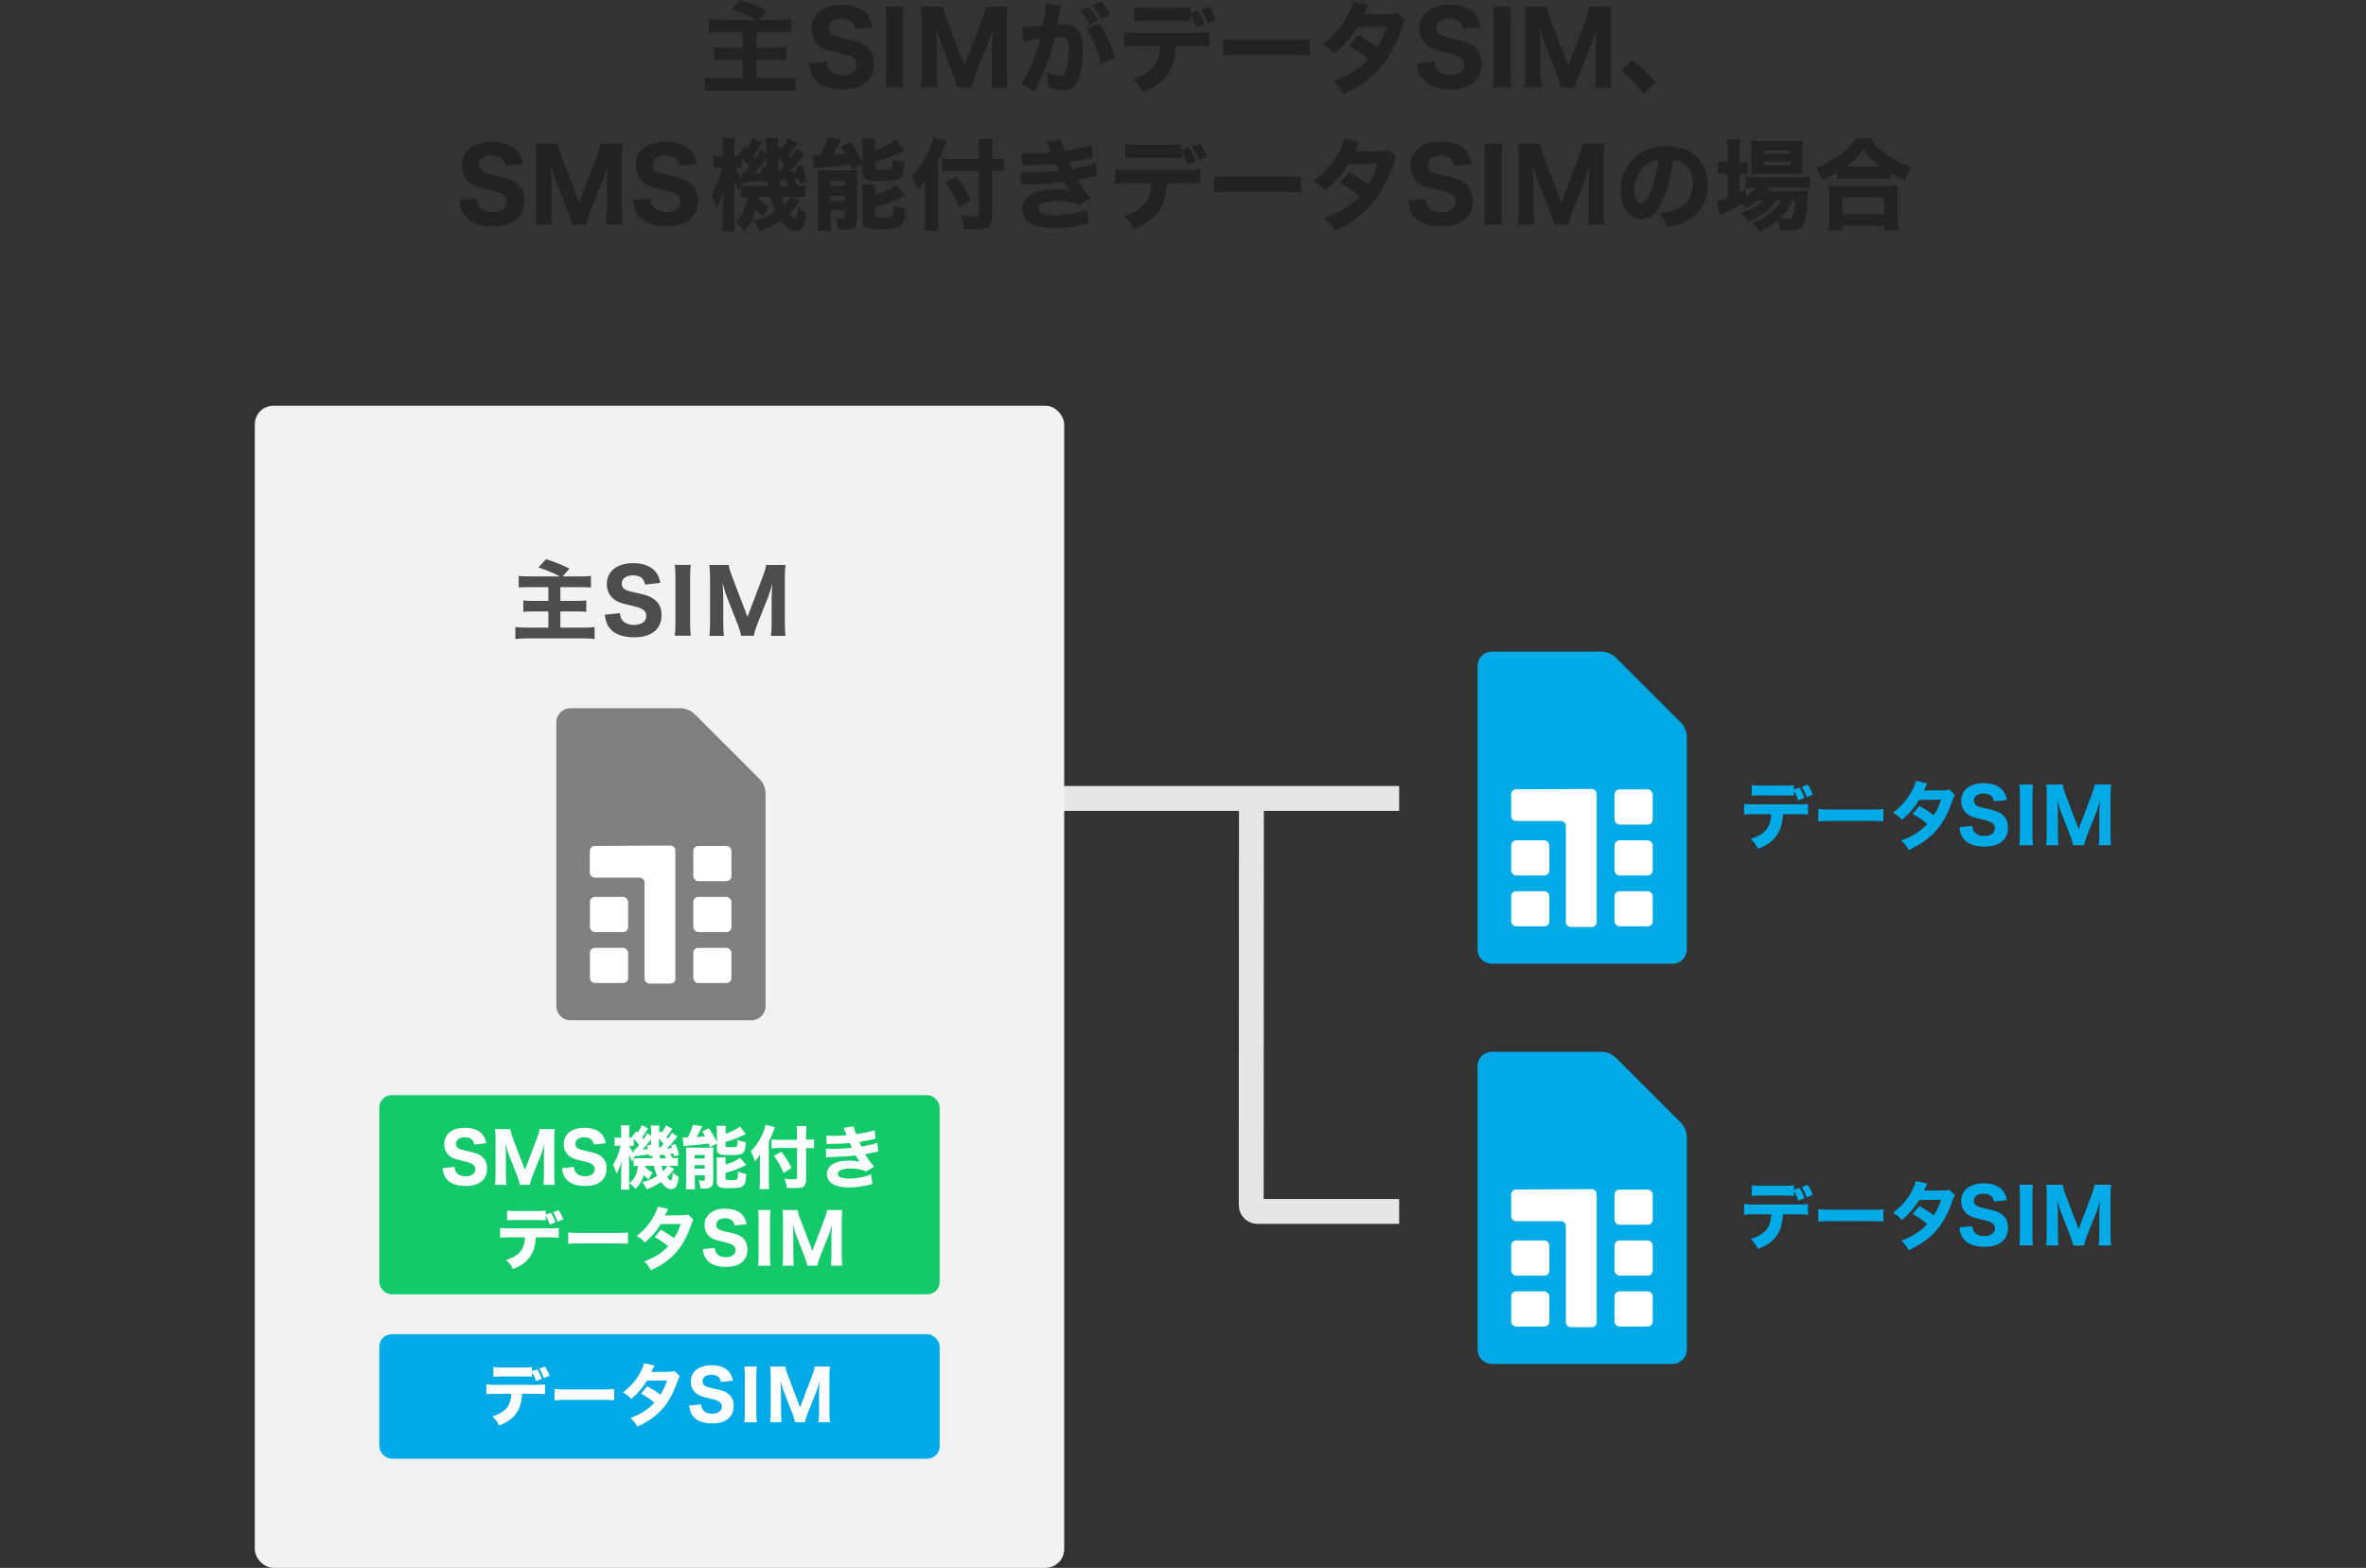 <?xml version="1.0" encoding="UTF-8"?><svg id="_イヤー_1" xmlns="http://www.w3.org/2000/svg" width="380" height="251.84" viewBox="0 0 380 251.84"><rect x="0" y="0" width="380" height="251.84" fill="#333333" stroke="none"/><defs><style>.cls-1{fill:#fff;}.cls-2{fill:none;stroke:#e6e6e6;stroke-miterlimit:10;stroke-width:4px;}.cls-3{fill:#13c96a;}.cls-4{fill:#222;}.cls-5{fill:#4d4d4d;}.cls-6{fill:#00aae7;}.cls-7{fill:gray;}.cls-8{fill:#f2f2f2;}</style></defs><g><g><g><path class="cls-6" d="M286.37,130.79c-.1,1.42-.37,2.41-.93,3.27-.64,1.01-1.51,1.64-3.08,2.28-.38-.74-.56-1-1.19-1.6,1.49-.46,2.38-1.08,2.87-2.03,.25-.48,.41-1.14,.44-1.93h-2.66c-.8,0-1.22,.01-1.7,.07v-1.73c.55,.06,.91,.08,1.73,.08h6.76c.85,0,1.2-.01,1.77-.08v1.72c-.55-.05-.75-.06-1.74-.06h-2.27Zm1.74-2.97c-.44-.05-.66-.06-1.75-.06h-3.32c-.79,0-1.27,.01-1.7,.06v-1.71c.55,.07,.88,.08,1.73,.08h3.26c.95,0,1.28-.01,1.79-.08v.71l.9-.31c.41,.66,.6,1.08,.79,1.68l-1.01,.38c-.17-.55-.42-1.12-.68-1.56v.82Zm2.06,.23c-.22-.64-.38-.98-.78-1.66l.96-.36c.4,.61,.6,1.02,.8,1.61l-.98,.41Z"/><path class="cls-6" d="M292.04,129.94c.54,.07,.97,.1,2.19,.1h6.07c1.21,0,1.64-.01,2.19-.08v1.97c-.48-.04-1.27-.06-2.21-.06h-6.06c-1.04,0-1.73,.02-2.19,.07v-1.99Z"/><path class="cls-6" d="M309.55,125.84c-.12,.2-.16,.26-.31,.61-.11,.22-.14,.3-.26,.52l3.17-.02c.42-.01,.62-.04,.9-.16l.94,.92c-.17,.19-.18,.22-.38,.82-.79,2.31-1.71,3.93-2.99,5.25-1.06,1.09-2.36,1.98-4.07,2.76-.41-.72-.61-.97-1.19-1.51,1-.4,1.58-.68,2.29-1.12,.8-.52,1.29-.91,1.89-1.56-.82-.68-1.45-1.12-2.35-1.61l1.09-1.28c1.05,.59,1.62,.96,2.3,1.49,.52-.79,.88-1.56,1.17-2.5l-3.51,.04c-.73,1.2-1.57,2.18-2.77,3.21-.49-.55-.73-.73-1.45-1.14,1.37-1.07,2.25-2.08,3-3.44,.35-.64,.58-1.19,.7-1.68l1.83,.4Z"/><path class="cls-6" d="M316.78,132.66c.05,.49,.12,.72,.32,.97,.32,.42,.89,.65,1.6,.65,1.04,0,1.7-.48,1.7-1.25,0-.37-.16-.67-.47-.86-.37-.24-.74-.36-2.05-.66-1.02-.24-1.42-.4-1.87-.72-.67-.5-1.03-1.24-1.03-2.12,0-1.76,1.4-2.88,3.62-2.88,1.43,0,2.51,.43,3.13,1.25,.3,.41,.46,.76,.61,1.46l-2.11,.23c-.06-.37-.14-.55-.31-.77-.28-.32-.75-.5-1.33-.5-.94,0-1.56,.46-1.56,1.14,0,.32,.14,.59,.41,.78,.26,.17,.5,.25,1.13,.4,1.31,.28,1.88,.43,2.36,.65,.49,.22,.94,.59,1.21,1.04,.24,.4,.36,.88,.36,1.45,0,1.96-1.37,3.07-3.77,3.07-1.55,0-2.71-.43-3.35-1.24-.4-.49-.56-.95-.7-1.88l2.09-.2Z"/><path class="cls-6" d="M326.53,126.02c-.07,.48-.1,.85-.1,1.66v6.44c0,.77,.02,1.19,.1,1.66h-2.21c.07-.47,.1-.91,.1-1.66v-6.44c0-.83-.02-1.14-.1-1.66h2.21Z"/><path class="cls-6" d="M332.96,135.77c-.06-.41-.23-.97-.52-1.69l-1.46-3.73c-.14-.37-.31-.92-.56-1.82,.07,1.16,.1,1.64,.1,1.94v3.49c0,.84,.02,1.33,.1,1.81h-2c.07-.5,.1-1,.1-1.81v-6.12c0-.76-.02-1.32-.1-1.82h2.66c.07,.44,.22,.95,.44,1.55l2.13,5.59,2.12-5.59c.24-.61,.37-1.09,.44-1.55h2.66c-.07,.58-.1,1.02-.1,1.82v6.12c0,.9,.02,1.36,.1,1.81h-2c.07-.54,.1-.97,.1-1.81v-3.53c0-.29,.02-.77,.1-1.91q-.06,.23-.19,.76c-.06,.2-.26,.85-.33,1.03l-1.51,3.78c-.24,.62-.46,1.29-.52,1.68h-1.75Z"/></g><path class="cls-6" d="M269.92,116.01l-10.34-10.34c-.64-.64-1.51-1-2.42-1h-17.57c-1.26,0-2.28,1.02-2.28,2.28v45.57c0,1.26,1.02,2.28,2.28,2.28h29.05c1.26,0,2.28-1.02,2.28-2.28v-34.09c0-.91-.36-1.78-1-2.42Z"/><rect class="cls-1" x="242.71" y="143.15" width="6.13" height="5.65" rx=".8" ry=".8"/><rect class="cls-1" x="242.71" y="134.98" width="6.13" height="5.65" rx=".8" ry=".8"/><path class="cls-1" d="M256.46,148.1c0,.44-.36,.8-.8,.8h-3.37c-.44,0-.8-.36-.8-.8v-15.42c0-.44-.36-.8-.8-.8h-7.19c-.44,0-.8-.36-.8-.8v-3.49c0-.44,.35-.8,.79-.8l12.15-.06c.44,0,.8,.36,.8,.8v20.56Z"/><rect class="cls-1" x="259.31" y="143.15" width="6.13" height="5.65" rx=".8" ry=".8"/><rect class="cls-1" x="259.31" y="134.98" width="6.13" height="5.65" rx=".8" ry=".8"/><rect class="cls-1" x="259.31" y="126.8" width="6.13" height="5.65" rx=".8" ry=".8"/></g><g><line class="cls-2" x1="163.19" y1="128.25" x2="224.72" y2="128.25"/><path class="cls-2" d="M200.99,127.87l-.03,65.72c0,.55,.45,1,1,1h22.76"/></g><g><g><path class="cls-6" d="M286.37,195.07c-.1,1.41-.37,2.41-.93,3.27-.64,1.01-1.51,1.64-3.08,2.28-.38-.74-.56-1-1.19-1.6,1.49-.46,2.38-1.08,2.87-2.03,.25-.48,.41-1.14,.44-1.93h-2.66c-.8,0-1.22,.01-1.7,.07v-1.73c.55,.06,.91,.08,1.73,.08h6.76c.85,0,1.2-.01,1.77-.08v1.72c-.55-.05-.75-.06-1.74-.06h-2.27Zm1.74-2.97c-.44-.05-.66-.06-1.75-.06h-3.32c-.79,0-1.27,.01-1.7,.06v-1.71c.55,.07,.88,.08,1.73,.08h3.26c.95,0,1.28-.01,1.79-.08v.71l.9-.31c.41,.66,.6,1.08,.79,1.68l-1.01,.38c-.17-.55-.42-1.12-.68-1.56v.82Zm2.06,.23c-.22-.64-.38-.98-.78-1.66l.96-.36c.4,.61,.6,1.02,.8,1.61l-.98,.41Z"/><path class="cls-6" d="M292.04,194.22c.54,.07,.97,.1,2.19,.1h6.07c1.21,0,1.64-.01,2.19-.08v1.97c-.48-.04-1.27-.06-2.21-.06h-6.06c-1.04,0-1.73,.03-2.19,.07v-1.99Z"/><path class="cls-6" d="M309.55,190.12c-.12,.2-.16,.26-.31,.61-.11,.21-.14,.3-.26,.52l3.17-.02c.42-.01,.62-.04,.9-.16l.94,.92c-.17,.19-.18,.21-.38,.81-.79,2.31-1.71,3.93-2.99,5.25-1.06,1.09-2.36,1.98-4.07,2.76-.41-.72-.61-.97-1.19-1.51,1-.39,1.58-.68,2.29-1.12,.8-.52,1.29-.91,1.89-1.56-.82-.68-1.45-1.12-2.35-1.61l1.09-1.28c1.05,.59,1.62,.96,2.3,1.49,.52-.79,.88-1.56,1.17-2.5l-3.51,.04c-.73,1.2-1.57,2.18-2.77,3.21-.49-.55-.73-.73-1.45-1.14,1.37-1.07,2.25-2.07,3-3.44,.35-.64,.58-1.19,.7-1.68l1.83,.4Z"/><path class="cls-6" d="M316.78,196.94c.05,.49,.12,.72,.32,.97,.32,.42,.89,.65,1.6,.65,1.04,0,1.7-.48,1.7-1.25,0-.37-.16-.67-.47-.86-.37-.24-.74-.36-2.05-.66-1.02-.24-1.42-.39-1.87-.72-.67-.5-1.03-1.24-1.03-2.12,0-1.76,1.4-2.88,3.62-2.88,1.43,0,2.51,.43,3.13,1.25,.3,.41,.46,.76,.61,1.46l-2.11,.23c-.06-.37-.14-.55-.31-.77-.28-.32-.75-.5-1.33-.5-.94,0-1.56,.46-1.56,1.14,0,.32,.14,.59,.41,.78,.26,.17,.5,.25,1.13,.4,1.31,.28,1.88,.43,2.36,.65,.49,.22,.94,.59,1.21,1.04,.24,.39,.36,.88,.36,1.45,0,1.96-1.37,3.07-3.77,3.07-1.55,0-2.71-.43-3.35-1.24-.4-.49-.56-.95-.7-1.88l2.09-.2Z"/><path class="cls-6" d="M326.53,190.3c-.07,.48-.1,.85-.1,1.65v6.44c0,.77,.02,1.19,.1,1.65h-2.21c.07-.47,.1-.91,.1-1.65v-6.44c0-.83-.02-1.14-.1-1.65h2.21Z"/><path class="cls-6" d="M332.96,200.05c-.06-.41-.23-.97-.52-1.69l-1.46-3.73c-.14-.37-.31-.92-.56-1.82,.07,1.16,.1,1.64,.1,1.94v3.49c0,.84,.02,1.33,.1,1.81h-2c.07-.5,.1-.99,.1-1.81v-6.12c0-.76-.02-1.32-.1-1.82h2.66c.07,.44,.22,.95,.44,1.55l2.13,5.59,2.12-5.59c.24-.61,.37-1.09,.44-1.55h2.66c-.07,.58-.1,1.02-.1,1.82v6.12c0,.9,.02,1.36,.1,1.81h-2c.07-.54,.1-.97,.1-1.81v-3.53c0-.29,.02-.77,.1-1.91q-.06,.23-.19,.76c-.06,.21-.26,.85-.33,1.03l-1.51,3.78c-.24,.62-.46,1.29-.52,1.68h-1.75Z"/></g><path class="cls-6" d="M269.92,180.29l-10.34-10.34c-.64-.64-1.51-1-2.42-1h-17.57c-1.26,0-2.28,1.02-2.28,2.28v45.57c0,1.26,1.02,2.28,2.28,2.28h29.05c1.26,0,2.28-1.02,2.28-2.28v-34.09c0-.91-.36-1.78-1-2.42Z"/><rect class="cls-1" x="242.71" y="207.43" width="6.13" height="5.65" rx=".8" ry=".8"/><rect class="cls-1" x="242.71" y="199.25" width="6.13" height="5.65" rx=".8" ry=".8"/><path class="cls-1" d="M256.46,212.38c0,.44-.36,.8-.8,.8h-3.37c-.44,0-.8-.36-.8-.8v-15.42c0-.44-.36-.8-.8-.8h-7.19c-.44,0-.8-.36-.8-.8v-3.49c0-.44,.35-.8,.79-.8l12.15-.06c.44,0,.8,.36,.8,.8v20.56Z"/><rect class="cls-1" x="259.31" y="207.43" width="6.13" height="5.65" rx=".8" ry=".8"/><rect class="cls-1" x="259.31" y="199.25" width="6.13" height="5.65" rx=".8" ry=".8"/><rect class="cls-1" x="259.31" y="191.08" width="6.13" height="5.65" rx=".8" ry=".8"/></g></g><rect class="cls-8" x="40.92" y="65.17" width="130" height="186.67" rx="3" ry="3"/><rect class="cls-6" x="60.92" y="214.31" width="90" height="20" rx="2" ry="2"/><g><path class="cls-4" d="M121.44,3.17c-1.28-.67-2.37-1.12-3.97-1.67l1.39-1.5c1.75,.56,2.71,.94,4.31,1.73l-1.25,1.44h3.12c.9,0,1.41-.02,2.07-.1v2.13c-.64-.05-1.04-.06-2.07-.06h-3.54v2.53h2.96c.7,0,1.26-.03,1.79-.08v2.1c-.54-.06-.93-.08-1.75-.08h-3.01v2.98h3.99c.91,0,1.55-.03,2.29-.11v2.19c-.8-.08-1.31-.11-2.22-.11h-9.94c-1.02,0-1.65,.03-2.37,.11v-2.19c.62,.08,1.28,.11,2.3,.11h3.75v-2.98h-2.67c-.85,0-1.34,.02-1.92,.08v-2.1c.51,.06,.91,.08,1.74,.08h2.85v-2.53h-3.35c-1.22,0-1.62,.02-2.1,.06V3.07c.62,.08,1.07,.1,2.06,.1h5.52Z"/><path class="cls-4" d="M132.76,9.91c.06,.66,.16,.96,.43,1.3,.43,.56,1.18,.86,2.13,.86,1.39,0,2.27-.64,2.27-1.67,0-.5-.21-.9-.62-1.15-.5-.32-.99-.48-2.74-.88-1.36-.32-1.89-.53-2.5-.96-.9-.67-1.38-1.65-1.38-2.83,0-2.35,1.87-3.84,4.83-3.84,1.9,0,3.35,.58,4.18,1.67,.4,.54,.61,1.01,.82,1.95l-2.82,.3c-.08-.5-.19-.74-.42-1.02-.37-.43-1.01-.67-1.78-.67-1.25,0-2.08,.61-2.08,1.52,0,.43,.19,.78,.54,1.04,.35,.22,.67,.34,1.5,.53,1.74,.37,2.51,.58,3.15,.86,.66,.29,1.25,.78,1.62,1.39,.32,.53,.48,1.17,.48,1.94,0,2.61-1.83,4.1-5.03,4.1-2.06,0-3.62-.58-4.47-1.65-.53-.66-.75-1.26-.93-2.51l2.79-.27Z"/><path class="cls-4" d="M145.13,1.04c-.1,.64-.13,1.14-.13,2.21V11.84c0,1.02,.03,1.58,.13,2.21h-2.95c.1-.62,.13-1.22,.13-2.21V3.25c0-1.1-.03-1.52-.13-2.21h2.95Z"/><path class="cls-4" d="M153.71,14.05c-.08-.54-.3-1.3-.69-2.26l-1.95-4.98c-.19-.5-.42-1.23-.75-2.43,.1,1.55,.13,2.19,.13,2.59v4.66c0,1.12,.03,1.78,.13,2.42h-2.67c.1-.67,.13-1.33,.13-2.42V3.47c0-1.01-.03-1.76-.13-2.43h3.55c.1,.59,.29,1.26,.59,2.06l2.85,7.46,2.83-7.46c.32-.82,.5-1.46,.59-2.06h3.55c-.1,.77-.13,1.36-.13,2.43V11.64c0,1.2,.03,1.81,.13,2.42h-2.67c.1-.72,.13-1.3,.13-2.42V6.93c0-.38,.03-1.02,.13-2.54q-.08,.3-.26,1.01c-.08,.27-.35,1.14-.45,1.38l-2.02,5.04c-.32,.83-.61,1.73-.69,2.24h-2.34Z"/><path class="cls-4" d="M164.22,4.4h.1c.48,0,2.4-.18,3.22-.3,.29-1.68,.4-2.62,.4-3.23,0-.05,0-.13-.02-.24l2.48,.24c-.05,.16-.08,.29-.11,.46-.02,.06-.14,.75-.37,2.06-.06,.34-.06,.35-.11,.54,.38-.02,.61-.03,.85-.03,1.14,0,1.97,.3,2.5,.93,.54,.66,.75,1.44,.75,2.95,0,2.87-.48,5.09-1.3,5.97-.48,.53-.99,.72-1.87,.72-.69,0-1.36-.13-2.45-.45,.03-.35,.03-.48,.03-.72,0-.56-.05-.96-.21-1.71,.82,.35,1.74,.61,2.27,.61,.4,0,.64-.26,.83-.9,.24-.77,.43-2.43,.43-3.65,0-.77-.11-1.18-.4-1.44-.21-.21-.46-.27-1.04-.27-.27,0-.45,.02-.8,.05-.56,2.61-1.44,5.04-2.93,8.15-.14,.3-.16,.34-.26,.54l-2.23-1.2c1.09-1.42,2.45-4.64,3.12-7.31-1.14,.16-2.22,.35-2.69,.48l-.21-2.24Zm10.69-3.27c.64,.7,1.01,1.23,1.47,2.11l-1.39,.7c-.43-.82-.96-1.6-1.49-2.16l1.41-.66Zm1.57,2.61c1.25,1.78,1.97,3.36,2.54,5.52l-2.21,1.07c-.27-1.33-.59-2.32-1.18-3.62-.46-1.02-.69-1.44-1.12-2.05l1.97-.93Zm.35-3.46c.58,.61,1.06,1.26,1.47,2.03l-1.38,.72c-.46-.83-.9-1.46-1.46-2.1l1.36-.66Z"/><path class="cls-4" d="M188.88,7.41c-.13,1.89-.5,3.22-1.25,4.37-.85,1.34-2.02,2.19-4.11,3.04-.51-.99-.75-1.33-1.58-2.13,1.99-.61,3.17-1.44,3.83-2.71,.34-.64,.54-1.52,.59-2.58h-3.55c-1.07,0-1.63,.02-2.27,.1v-2.3c.74,.08,1.22,.11,2.3,.11h9.03c1.14,0,1.6-.02,2.37-.11v2.29c-.74-.06-1.01-.08-2.32-.08h-3.03Zm2.32-3.97c-.59-.06-.88-.08-2.34-.08h-4.43c-1.06,0-1.7,.02-2.27,.08V1.15c.74,.1,1.17,.11,2.3,.11h4.35c1.26,0,1.71-.02,2.39-.11v.94l1.2-.42c.54,.88,.8,1.44,1.06,2.24l-1.34,.51c-.22-.74-.56-1.49-.91-2.08v1.09Zm2.75,.3c-.29-.85-.51-1.31-1.04-2.21l1.28-.48c.53,.82,.8,1.36,1.07,2.14l-1.31,.54Z"/><path class="cls-4" d="M196.42,6.27c.72,.1,1.3,.13,2.93,.13h8.1c1.62,0,2.19-.02,2.93-.11v2.62c-.64-.05-1.7-.08-2.94-.08h-8.08c-1.39,0-2.3,.03-2.93,.1v-2.66Z"/><path class="cls-4" d="M219.79,.8c-.16,.27-.21,.35-.42,.82-.14,.29-.19,.4-.35,.69l4.23-.03c.56-.02,.83-.05,1.2-.21l1.25,1.23c-.22,.26-.24,.29-.51,1.09-1.06,3.09-2.29,5.25-3.99,7.01-1.41,1.46-3.15,2.64-5.43,3.68-.54-.96-.82-1.3-1.58-2.02,1.33-.53,2.11-.91,3.06-1.49,1.07-.69,1.73-1.22,2.53-2.08-1.09-.91-1.94-1.49-3.14-2.14l1.46-1.71c1.41,.78,2.16,1.28,3.07,1.98,.69-1.06,1.17-2.08,1.57-3.33l-4.69,.05c-.98,1.6-2.1,2.91-3.7,4.29-.66-.74-.98-.98-1.94-1.52,1.83-1.42,3.01-2.77,4-4.59,.46-.85,.77-1.58,.93-2.24l2.45,.53Z"/><path class="cls-4" d="M230.38,9.91c.06,.66,.16,.96,.43,1.3,.43,.56,1.18,.86,2.13,.86,1.39,0,2.27-.64,2.27-1.67,0-.5-.21-.9-.62-1.15-.5-.32-.99-.48-2.74-.88-1.36-.32-1.89-.53-2.5-.96-.9-.67-1.38-1.65-1.38-2.83,0-2.35,1.87-3.84,4.83-3.84,1.9,0,3.35,.58,4.18,1.67,.4,.54,.61,1.01,.82,1.95l-2.82,.3c-.08-.5-.19-.74-.42-1.02-.37-.43-1.01-.67-1.78-.67-1.25,0-2.08,.61-2.08,1.52,0,.43,.19,.78,.54,1.04,.35,.22,.67,.34,1.5,.53,1.74,.37,2.51,.58,3.15,.86,.66,.29,1.25,.78,1.62,1.39,.32,.53,.48,1.17,.48,1.94,0,2.61-1.83,4.1-5.03,4.1-2.06,0-3.62-.58-4.47-1.65-.53-.66-.75-1.26-.93-2.51l2.79-.27Z"/><path class="cls-4" d="M242.75,1.04c-.1,.64-.13,1.14-.13,2.21V11.84c0,1.02,.03,1.58,.13,2.21h-2.95c.1-.62,.13-1.22,.13-2.21V3.25c0-1.1-.03-1.52-.13-2.21h2.95Z"/><path class="cls-4" d="M250.68,14.05c-.08-.54-.3-1.3-.69-2.26l-1.95-4.98c-.19-.5-.42-1.23-.75-2.43,.1,1.55,.13,2.19,.13,2.59v4.66c0,1.12,.03,1.78,.13,2.42h-2.67c.1-.67,.13-1.33,.13-2.42V3.47c0-1.01-.03-1.76-.13-2.43h3.55c.1,.59,.29,1.26,.59,2.06l2.85,7.46,2.83-7.46c.32-.82,.5-1.46,.59-2.06h3.55c-.1,.77-.13,1.36-.13,2.43V11.64c0,1.2,.03,1.81,.13,2.42h-2.67c.1-.72,.13-1.3,.13-2.42V6.93c0-.38,.03-1.02,.13-2.54q-.08,.3-.26,1.01c-.08,.27-.35,1.14-.45,1.38l-2.02,5.04c-.32,.83-.61,1.73-.69,2.24h-2.34Z"/><path class="cls-4" d="M262.12,9.65c1.52,1.14,2.48,2.05,3.78,3.6l-1.91,1.81c-1.18-1.57-2.13-2.53-3.62-3.73l1.75-1.68Z"/><path class="cls-4" d="M76.59,31.91c.06,.66,.16,.96,.43,1.3,.43,.56,1.18,.86,2.13,.86,1.39,0,2.27-.64,2.27-1.67,0-.5-.21-.9-.62-1.15-.5-.32-.99-.48-2.74-.88-1.36-.32-1.89-.53-2.5-.96-.9-.67-1.38-1.65-1.38-2.83,0-2.35,1.87-3.84,4.83-3.84,1.9,0,3.34,.58,4.18,1.67,.4,.54,.61,1.01,.82,1.95l-2.82,.3c-.08-.5-.19-.74-.42-1.02-.37-.43-1.01-.67-1.78-.67-1.25,0-2.08,.61-2.08,1.52,0,.43,.19,.78,.54,1.04,.35,.22,.67,.34,1.5,.53,1.75,.37,2.51,.58,3.15,.86,.66,.29,1.25,.78,1.62,1.39,.32,.53,.48,1.17,.48,1.94,0,2.61-1.82,4.1-5.03,4.1-2.07,0-3.62-.58-4.47-1.65-.53-.66-.75-1.26-.93-2.51l2.79-.27Z"/><path class="cls-4" d="M91.83,36.05c-.08-.54-.3-1.3-.69-2.26l-1.95-4.98c-.19-.5-.42-1.23-.75-2.43,.1,1.55,.13,2.19,.13,2.59v4.66c0,1.12,.03,1.78,.13,2.42h-2.67c.1-.67,.13-1.33,.13-2.42v-8.16c0-1.01-.03-1.76-.13-2.43h3.55c.1,.59,.29,1.26,.59,2.06l2.85,7.46,2.83-7.46c.32-.82,.5-1.46,.59-2.06h3.55c-.1,.77-.13,1.36-.13,2.43v8.16c0,1.2,.03,1.81,.13,2.42h-2.67c.1-.72,.13-1.3,.13-2.42v-4.71c0-.38,.03-1.02,.13-2.54q-.08,.3-.26,1.01c-.08,.27-.35,1.14-.45,1.38l-2.02,5.04c-.32,.83-.61,1.73-.69,2.24h-2.34Z"/><path class="cls-4" d="M104.5,31.91c.06,.66,.16,.96,.43,1.3,.43,.56,1.18,.86,2.13,.86,1.39,0,2.27-.64,2.27-1.67,0-.5-.21-.9-.62-1.15-.5-.32-.99-.48-2.74-.88-1.36-.32-1.89-.53-2.5-.96-.9-.67-1.38-1.65-1.38-2.83,0-2.35,1.87-3.84,4.83-3.84,1.9,0,3.34,.58,4.18,1.67,.4,.54,.61,1.01,.82,1.95l-2.82,.3c-.08-.5-.19-.74-.42-1.02-.37-.43-1.01-.67-1.78-.67-1.25,0-2.08,.61-2.08,1.52,0,.43,.19,.78,.54,1.04,.35,.22,.67,.34,1.5,.53,1.75,.37,2.51,.58,3.15,.86,.66,.29,1.25,.78,1.62,1.39,.32,.53,.48,1.17,.48,1.94,0,2.61-1.82,4.1-5.03,4.1-2.07,0-3.62-.58-4.47-1.65-.53-.66-.75-1.26-.93-2.51l2.79-.27Z"/><path class="cls-4" d="M121.8,31.62c0,.14,0,.19-.02,.3,.5,.56,.9,.85,1.7,1.26-.26,.38-.4,.61-.51,.85q-.26,.53-.35,.75c-.46-.27-.85-.61-1.2-1.02-.4,1.31-.93,2.23-1.92,3.27-.46-.61-.75-.86-1.47-1.34,1.2-.93,1.84-2.21,2-4.07-.53,.02-.77,.03-1.01,.05v-1.87c.37,.05,.58,.06,1.25,.06h3.17s-.02-.22-.08-.67l-.66,.22c-.02-.24-.02-.29-.05-.46q-.27,.05-1.65,.22-.43,.05-1.26,.16l-.14,.03c-.16,.02-.19,.02-.29,.03l-.02-.1c-.19,.26-.24,.37-.29,.46-.02,.05-.11,.34-.27,.9-.27-.35-.58-.93-.82-1.55,.02,.24,.03,.83,.05,1.76v4.31c0,1.06,.02,1.6,.08,2.02h-2.02c.06-.48,.1-1.15,.1-2.02v-2.37c0-.51,.03-1.15,.1-2.27-.38,1.34-.75,2.27-1.18,2.99-.24-.85-.5-1.5-.85-2.13,.74-1.09,1.42-2.83,1.78-4.48h-.34c-.37,0-.77,.03-1.06,.08v-2c.27,.06,.48,.08,1.06,.08h.48v-1.22c0-.71-.03-1.2-.08-1.67h2c-.05,.37-.06,.8-.06,1.67v1.22h.24c.22,0,.38,0,.61-.02-.08-.08-.16-.14-.24-.22l1.06-1.26,.3,.3c.45-.64,.7-1.1,.94-1.73l1.47,.74c-.5,.9-.88,1.49-1.36,2.11,.16,.19,.21,.26,.34,.43,.45-.66,.53-.78,.83-1.41l.93,.61v-.66c-.02-.91-.03-1.25-.11-1.74h2.07c-.06,.3-.08,.53-.08,1.01v.74l.35-.45,.32,.32c.4-.54,.7-1.06,.94-1.65l1.47,.8c-.5,.8-.77,1.18-1.38,1.91q.18,.18,.37,.42c.35-.45,.53-.7,.94-1.41l1.26,.88c-1.57,1.92-1.66,2.03-2.46,2.8,.38-.02,.75-.05,1.2-.1-.08-.26-.13-.35-.26-.62l1.07-.34c.29,.67,.56,1.49,.82,2.54l-1.17,.35c-.06-.32-.08-.43-.13-.66-.48,.06-.54,.06-.85,.1,.26,.29,.45,.58,.69,.99,.62-.02,.83-.02,1.2-.08v1.92c-.46-.05-1.1-.08-1.68-.08h-.58l1.42,.72c-.69,.91-1.06,1.33-1.71,1.94,.4,.51,.69,.77,.85,.77,.26,0,.38-.42,.53-1.87,.43,.48,.86,.82,1.38,1.04-.3,2.11-.77,2.87-1.73,2.87-.83,0-1.5-.45-2.45-1.66-1.06,.74-2.03,1.23-3.34,1.71-.29-.69-.5-1.02-1.06-1.68,1.36-.3,2.34-.72,3.54-1.47-.35-.74-.61-1.49-.8-2.35h-1.92Zm-2.71-3.76c.13,0,.16,.02,.29,.02,.51-.59,.66-.75,.96-1.14-.54-.7-.74-.93-1.25-1.42v1.67c-.42-.05-.56-.06-.85-.06h-.19c.24,.66,.62,1.25,1.15,1.78l-.11-.83Zm4.05-1.18c-.03-.56-.03-.78-.05-1.28-.69,.99-1.25,1.68-1.98,2.4,.45-.02,.78-.05,1.3-.11-.1-.3-.13-.4-.24-.74l.98-.27Zm2.91-.18c-.37-.48-.64-.78-1.09-1.22q0,1.09,.08,2.27c.56-.56,.69-.69,1.01-1.06Zm.61,3.36c-.22-.4-.35-.61-.54-.86-.1,.02-.4,.03-.94,.08q.03,.32,.08,.78h1.41Zm-1.1,1.76c.13,.48,.24,.82,.42,1.23,.48-.46,.66-.69,.99-1.23h-1.41Z"/><path class="cls-4" d="M136.9,27.27c-.18-.43-.24-.59-.35-.86-1.15,.18-3.47,.43-4.77,.51-.4,.03-.78,.06-1.06,.11l-.21-2.08c.27,.02,.61,.03,.8,.03h.37c.64-1.12,1.02-2.02,1.23-2.95l2.19,.32c-.11,.22-.18,.34-.3,.59-.18,.4-.64,1.25-1.04,1.94,.56-.03,1.22-.1,1.97-.18-.24-.46-.32-.61-.62-1.15l1.52-.72c.7,.99,1.2,1.84,1.89,3.23v-2.45c0-.59-.02-.98-.08-1.36h2.18c-.06,.37-.08,.66-.08,1.26v.58c.77-.26,1.1-.38,1.82-.74,.7-.35,.96-.51,1.52-.94l1.41,1.75q-.37,.16-1.22,.56c-.96,.46-2.18,.91-3.54,1.3v.82c0,.37,.14,.42,1.04,.42,1.02,0,1.39-.05,1.58-.21,.14-.13,.19-.48,.21-1.52,.67,.29,1.23,.45,1.92,.54-.13,1.62-.27,2.15-.69,2.51-.43,.4-1.1,.5-3.27,.5-1.15,0-1.67-.05-2.08-.19-.51-.19-.74-.54-.74-1.14v-1.42l-1.62,.94Zm-5.55,1.55c0-.53-.02-1.01-.05-1.49,.34,.03,.58,.05,1.09,.05h3.86c.69,0,.99-.02,1.46-.05-.05,.45-.06,.77-.06,1.52v6.35c0,1.3-.54,1.71-2.22,1.71-.16,0-.42-.02-.77-.03-.05-.71-.16-1.18-.38-1.91,.29,.06,.67,.11,.93,.11,.37,0,.5-.06,.5-.27v-1.01h-2.34v1.46c0,.77,.02,1.25,.08,1.83h-2.18c.08-.56,.1-1.01,.1-1.81v-6.47Zm1.99,1.07h2.35v-.82h-2.35v.82Zm0,2.37h2.35v-.82h-2.35v.82Zm7.2-.96c1.34-.37,2.51-.9,3.41-1.57l1.44,1.7c-1.91,.91-3.17,1.39-4.85,1.83v1.25c0,.37,.26,.46,1.3,.46,.93,0,1.26-.06,1.42-.29,.14-.19,.18-.45,.21-1.73,.7,.32,1.15,.45,1.94,.59-.11,1.71-.26,2.22-.69,2.67-.46,.5-1.1,.61-3.28,.61-1.39,0-1.98-.08-2.38-.32-.38-.24-.53-.53-.53-1.07v-4.37c0-.69-.02-1.02-.06-1.41h2.14c-.05,.35-.06,.64-.06,1.3v.35Z"/><path class="cls-4" d="M150.63,35.13c0,.69,.03,1.3,.1,1.94h-2.27c.06-.59,.1-1.12,.1-1.92v-4.42c0-.78,0-1.14,.03-1.73-.46,.75-.7,1.07-1.22,1.57-.27-.96-.46-1.44-.96-2.32,1.18-1.12,2.11-2.51,2.85-4.24,.37-.83,.53-1.36,.64-1.97l2.16,.58c-.11,.24-.24,.56-.38,.98-.18,.48-.61,1.47-1.04,2.35v9.19Zm8.72-.37c0,.9-.18,1.42-.58,1.71-.37,.27-.86,.35-2.3,.35-.53,0-.98-.02-1.62-.06-.1-.85-.22-1.31-.59-2.14,.91,.11,1.39,.16,1.94,.16,.9,0,1.04-.06,1.04-.42v-6.92h-3.97c-.69,0-1.39,.03-1.99,.1v-2.11c.56,.06,1.14,.1,1.89,.1h4.07v-1.2c0-.78-.03-1.44-.1-2.02h2.31c-.06,.62-.1,1.18-.1,2.03v1.18h.32c.7,0,1.12-.03,1.55-.1v2.1c-.43-.06-.88-.08-1.5-.08h-.37v7.32Zm-5.78-6.43c1.07,1.39,1.67,2.35,2.35,3.79l-1.86,1.17c-.77-1.84-1.14-2.48-2.24-4l1.74-.96Z"/><path class="cls-4" d="M164.06,24.56c.5,.05,1.04,.06,1.71,.06,.93,0,2.42-.06,3.06-.14q-.05-.13-.21-.51s-.1-.21-.21-.48c-.16-.4-.21-.51-.34-.74l2.38-.32c.06,.43,.19,.85,.58,1.81,1.6-.22,3.23-.56,4.32-.93l.19,2c-1.89,.4-3.3,.69-3.81,.75,.22,.51,.24,.54,.5,1.07,1.94-.35,2.88-.58,3.75-.9l.19,2.05c-.21,.03-.85,.16-1.94,.4-.74,.14-.8,.16-1.12,.22,.8,1.34,1.01,1.63,2.11,2.95l-1.87,1.1c-1.04-.5-2.05-.69-3.52-.69-2,0-3.09,.45-3.09,1.25,0,.46,.37,.77,1.09,.95,.38,.08,1.1,.14,1.65,.14,1.68,0,3.94-.46,5.03-1.02l.34,2.32c-.43,.08-.46,.08-1.09,.24-1.42,.35-2.9,.53-4.37,.53-2.26,0-3.83-.48-4.58-1.42-.38-.46-.61-1.09-.61-1.71,0-1.06,.72-2.05,1.84-2.53,.9-.4,1.91-.58,3.27-.58,.99,0,1.81,.08,2.59,.26-.1-.11-.13-.14-.32-.42-.19-.27-.21-.3-.46-.72q-.11-.19-.21-.34c-1.47,.21-3.04,.3-6.18,.4-.29,.02-.42,.02-.7,.05l-.08-2.05c.45,.06,.7,.08,1.54,.08,1.68,0,3.01-.08,4.58-.29-.1-.18-.14-.27-.26-.51-.14-.32-.18-.37-.26-.56-1.65,.16-2.18,.18-4.74,.21-.24,0-.37,0-.64,.02l-.11-2Z"/><path class="cls-4" d="M187.44,29.41c-.13,1.89-.5,3.22-1.25,4.37-.85,1.34-2.02,2.19-4.11,3.04-.51-.99-.75-1.33-1.58-2.13,1.99-.61,3.17-1.44,3.83-2.71,.34-.64,.54-1.52,.59-2.58h-3.55c-1.07,0-1.63,.02-2.27,.1v-2.3c.74,.08,1.22,.11,2.3,.11h9.03c1.14,0,1.6-.02,2.37-.11v2.29c-.74-.06-1.01-.08-2.32-.08h-3.03Zm2.32-3.97c-.59-.06-.88-.08-2.34-.08h-4.43c-1.06,0-1.7,.02-2.27,.08v-2.29c.74,.1,1.17,.11,2.3,.11h4.35c1.26,0,1.71-.02,2.39-.11v.94l1.2-.42c.54,.88,.8,1.44,1.06,2.24l-1.34,.51c-.22-.74-.56-1.49-.91-2.08v1.09Zm2.75,.3c-.29-.85-.51-1.31-1.04-2.21l1.28-.48c.53,.82,.8,1.36,1.07,2.14l-1.31,.54Z"/><path class="cls-4" d="M194.99,28.27c.72,.1,1.3,.13,2.93,.13h8.1c1.62,0,2.19-.02,2.93-.11v2.62c-.64-.05-1.7-.08-2.94-.08h-8.08c-1.39,0-2.3,.03-2.93,.1v-2.66Z"/><path class="cls-4" d="M218.35,22.8c-.16,.27-.21,.35-.42,.82-.14,.29-.19,.4-.35,.69l4.23-.03c.56-.02,.83-.05,1.2-.21l1.25,1.23c-.22,.26-.24,.29-.51,1.09-1.06,3.09-2.29,5.25-3.99,7.01-1.41,1.46-3.15,2.64-5.43,3.68-.54-.96-.82-1.3-1.58-2.02,1.33-.53,2.11-.91,3.06-1.49,1.07-.69,1.73-1.22,2.53-2.08-1.09-.91-1.94-1.49-3.14-2.14l1.46-1.71c1.41,.78,2.16,1.28,3.07,1.98,.69-1.06,1.17-2.08,1.57-3.33l-4.69,.05c-.98,1.6-2.1,2.91-3.7,4.29-.66-.74-.98-.98-1.94-1.52,1.83-1.42,3.01-2.77,4-4.59,.46-.85,.77-1.58,.93-2.24l2.45,.53Z"/><path class="cls-4" d="M228.95,31.91c.06,.66,.16,.96,.43,1.3,.43,.56,1.18,.86,2.13,.86,1.39,0,2.27-.64,2.27-1.67,0-.5-.21-.9-.62-1.15-.5-.32-.99-.48-2.74-.88-1.36-.32-1.89-.53-2.5-.96-.9-.67-1.38-1.65-1.38-2.83,0-2.35,1.87-3.84,4.83-3.84,1.9,0,3.35,.58,4.18,1.67,.4,.54,.61,1.01,.82,1.95l-2.82,.3c-.08-.5-.19-.74-.42-1.02-.37-.43-1.01-.67-1.78-.67-1.25,0-2.08,.61-2.08,1.52,0,.43,.19,.78,.54,1.04,.35,.22,.67,.34,1.5,.53,1.74,.37,2.51,.58,3.15,.86,.66,.29,1.25,.78,1.62,1.39,.32,.53,.48,1.17,.48,1.94,0,2.61-1.83,4.1-5.03,4.1-2.06,0-3.62-.58-4.47-1.65-.53-.66-.75-1.26-.93-2.51l2.79-.27Z"/><path class="cls-4" d="M241.31,23.04c-.1,.64-.13,1.14-.13,2.21v8.59c0,1.02,.03,1.58,.13,2.21h-2.95c.1-.62,.13-1.22,.13-2.21v-8.59c0-1.1-.03-1.52-.13-2.21h2.95Z"/><path class="cls-4" d="M249.57,36.05c-.08-.54-.3-1.3-.69-2.26l-1.95-4.98c-.19-.5-.42-1.23-.75-2.43,.1,1.55,.13,2.19,.13,2.59v4.66c0,1.12,.03,1.78,.13,2.42h-2.67c.1-.67,.13-1.33,.13-2.42v-8.16c0-1.01-.03-1.76-.13-2.43h3.55c.1,.59,.29,1.26,.59,2.06l2.85,7.46,2.83-7.46c.32-.82,.5-1.46,.59-2.06h3.55c-.1,.77-.13,1.36-.13,2.43v8.16c0,1.2,.03,1.81,.13,2.42h-2.67c.1-.72,.13-1.3,.13-2.42v-4.71c0-.38,.03-1.02,.13-2.54q-.08,.3-.26,1.01c-.08,.27-.35,1.14-.45,1.38l-2.02,5.04c-.32,.83-.61,1.73-.69,2.24h-2.34Z"/><path class="cls-4" d="M266.99,32.24c-.9,2.03-1.95,2.98-3.33,2.98-1.99,0-3.39-1.94-3.39-4.69,0-1.82,.62-3.49,1.79-4.75,1.38-1.5,3.34-2.3,5.63-2.3,4.02,0,6.58,2.4,6.58,6.15,0,2.91-1.46,5.17-4.02,6.18-.77,.3-1.41,.46-2.54,.66-.34-1.01-.56-1.44-1.18-2.27,1.42-.11,2.42-.37,3.17-.77,1.38-.75,2.21-2.24,2.21-3.94,0-1.42-.62-2.62-1.71-3.35-.46-.3-.85-.43-1.49-.51-.32,2.64-.88,4.77-1.71,6.63Zm-2.54-5.79c-1.22,.94-1.97,2.5-1.97,4.1,0,1.2,.51,2.18,1.14,2.18,.46,0,.96-.62,1.47-1.92,.59-1.42,1.09-3.44,1.28-5.15-.77,.1-1.3,.32-1.92,.8Z"/><path class="cls-4" d="M282.26,32.2c-.64,.51-1.06,.77-1.91,1.2-.18-.34-.24-.43-.48-.74-.98,.61-1.62,.93-3.3,1.71-.08,.03-.1,.05-.38,.21l-.43-2.22c.37-.08,.8-.22,1.67-.54v-3.94h-.35c-.43,0-.78,.02-1.18,.08v-2c.34,.05,.71,.06,1.18,.06h.35v-1.87c0-.85-.03-1.3-.1-1.79h2.19c-.08,.51-.1,.93-.1,1.79v1.87h.24c.48,0,.78-.02,1.04-.05v1.95c-.37-.03-.61-.05-1.02-.05h-.26v3.04c.32-.18,.45-.24,.99-.51v1.09c.85-.5,1.26-.83,1.7-1.38h-.21c-.69,0-1.12,.02-1.5,.08v-1.81c.37,.06,.8,.08,1.54,.08h7.06c.75,0,1.26-.03,1.7-.08v1.81c-.46-.06-.98-.08-1.68-.08h-4.9c-.16,.26-.21,.34-.38,.56h5.09c.77,0,1.09-.02,1.55-.05-.05,.29-.05,.45-.06,.96-.06,2.27-.34,3.97-.75,4.63-.37,.59-.99,.8-2.42,.8-.34,0-.56-.02-1.25-.05-.06-.61-.18-1.01-.4-1.52-.86,.75-1.65,1.23-2.87,1.79-.4-.59-.69-.9-1.26-1.36,1.28-.51,2.02-.91,2.88-1.58,.72-.54,1.25-1.17,1.78-2.1h-.8c-1.09,1.54-2.37,2.5-4.48,3.33-.3-.53-.56-.85-1.09-1.31,1.81-.58,2.8-1.14,3.62-2.02h-1.01Zm.48-4.31c-.61,0-1.1,.02-1.47,.05,.05-.5,.06-.91,.06-1.58v-2.29c0-.66-.02-1.02-.06-1.49,.5,.06,.85,.08,1.66,.08h4.87c.83,0,1.25-.02,1.73-.08-.05,.45-.06,.78-.06,1.63v2.16c0,.69,.02,1.15,.06,1.55-.32-.02-.8-.03-1.44-.03h-5.35Zm.51-3.14h4.29v-.58h-4.29v.58Zm0,1.78h4.29v-.54h-4.29v.54Zm4.67,5.67c-.64,1.3-1.14,1.99-2,2.87,.51,.05,.93,.06,1.28,.06,.61,0,.75-.13,.91-.87,.1-.48,.14-.94,.24-2.06h-.43Z"/><path class="cls-4" d="M295.01,27.73c-.91,.54-1.34,.75-2.35,1.18-.34-.85-.53-1.23-1.06-1.97,1.39-.48,2.64-1.15,3.91-2.08,1.17-.88,1.9-1.62,2.58-2.62h2.24c.71,1.01,1.41,1.7,2.72,2.62,1.26,.9,2.4,1.47,3.92,1.99-.46,.78-.67,1.22-.99,2.11-1.04-.45-1.52-.69-2.4-1.22v.99c-.42-.05-.82-.06-1.47-.06h-5.65c-.54,0-1.01,.02-1.44,.06v-1.01Zm-1.33,9.28c.06-.54,.1-.99,.1-1.73v-3.87c0-.69-.02-1.15-.08-1.62,.37,.03,.78,.05,1.46,.05h8.21c.67,0,1.07-.02,1.46-.05-.06,.45-.08,.9-.08,1.62v3.89c0,.77,.02,1.18,.1,1.71h-2.23v-.74h-6.71v.74h-2.23Zm2.23-2.61h6.71v-2.66h-6.71v2.66Zm6.18-7.65c-1.23-.91-1.97-1.58-2.85-2.69-.88,1.18-1.52,1.82-2.72,2.69h5.57Z"/></g><g><path class="cls-1" d="M83.86,223.88c-.09,1.3-.34,2.21-.86,3-.58,.92-1.39,1.51-2.83,2.09-.35-.68-.52-.91-1.09-1.46,1.36-.42,2.18-.99,2.63-1.86,.23-.44,.37-1.04,.41-1.77h-2.44c-.74,0-1.12,.01-1.56,.07v-1.58c.51,.05,.84,.08,1.58,.08h6.21c.78,0,1.1-.01,1.63-.08v1.57c-.51-.04-.69-.06-1.6-.06h-2.08Zm1.6-2.73c-.41-.04-.61-.05-1.61-.05h-3.05c-.73,0-1.17,.01-1.56,.05v-1.57c.51,.07,.8,.08,1.58,.08h2.99c.87,0,1.18-.01,1.64-.08v.65l.83-.29c.37,.61,.55,.99,.73,1.54l-.92,.35c-.15-.51-.38-1.02-.63-1.43v.75Zm1.89,.21c-.2-.58-.35-.9-.71-1.52l.88-.33c.36,.56,.55,.93,.74,1.47l-.9,.38Z"/><path class="cls-1" d="M89.06,223.1c.5,.07,.89,.09,2.01,.09h5.57c1.11,0,1.51-.01,2.01-.08v1.8c-.44-.03-1.17-.05-2.02-.05h-5.56c-.96,0-1.58,.02-2.01,.07v-1.83Z"/><path class="cls-1" d="M105.12,219.34c-.11,.19-.14,.24-.29,.56-.1,.2-.13,.28-.24,.47l2.91-.02c.38-.01,.57-.03,.82-.14l.86,.85c-.15,.18-.17,.2-.35,.75-.73,2.12-1.57,3.61-2.74,4.82-.97,1-2.17,1.82-3.73,2.53-.38-.66-.56-.89-1.09-1.39,.91-.36,1.45-.63,2.1-1.02,.74-.47,1.19-.84,1.74-1.43-.75-.63-1.33-1.02-2.16-1.47l1-1.18c.97,.54,1.49,.88,2.11,1.36,.47-.73,.8-1.43,1.08-2.29l-3.22,.03c-.67,1.1-1.44,2-2.54,2.95-.45-.51-.67-.67-1.33-1.05,1.25-.98,2.07-1.9,2.75-3.16,.32-.58,.53-1.09,.64-1.54l1.68,.36Z"/><path class="cls-1" d="M112.62,225.6c.04,.45,.11,.66,.3,.89,.3,.39,.81,.59,1.46,.59,.96,0,1.56-.44,1.56-1.14,0-.34-.14-.62-.43-.79-.34-.22-.68-.33-1.88-.61-.94-.22-1.3-.36-1.72-.66-.62-.46-.95-1.13-.95-1.95,0-1.62,1.29-2.64,3.32-2.64,1.31,0,2.3,.4,2.87,1.14,.28,.37,.42,.69,.56,1.34l-1.94,.21c-.05-.34-.13-.51-.29-.7-.25-.3-.69-.46-1.22-.46-.86,0-1.43,.42-1.43,1.05,0,.3,.13,.54,.37,.71,.24,.15,.46,.23,1.03,.36,1.2,.25,1.73,.4,2.17,.59,.45,.2,.86,.54,1.11,.96,.22,.36,.33,.8,.33,1.33,0,1.79-1.25,2.82-3.45,2.82-1.42,0-2.49-.4-3.07-1.13-.36-.45-.52-.87-.64-1.73l1.91-.19Z"/><path class="cls-1" d="M121.56,219.51c-.07,.44-.09,.78-.09,1.52v5.91c0,.7,.02,1.09,.09,1.52h-2.02c.07-.43,.09-.84,.09-1.52v-5.91c0-.76-.02-1.04-.09-1.52h2.02Z"/><path class="cls-1" d="M127.68,228.45c-.05-.37-.21-.89-.47-1.55l-1.34-3.42c-.13-.34-.29-.85-.52-1.67,.07,1.07,.09,1.51,.09,1.78v3.2c0,.77,.02,1.22,.09,1.66h-1.84c.07-.46,.09-.91,.09-1.66v-5.61c0-.69-.02-1.21-.09-1.67h2.44c.07,.41,.2,.87,.41,1.42l1.96,5.13,1.95-5.13c.22-.56,.34-1,.41-1.42h2.44c-.07,.53-.09,.93-.09,1.67v5.61c0,.83,.02,1.24,.09,1.66h-1.84c.07-.5,.09-.89,.09-1.66v-3.23c0-.26,.02-.7,.09-1.75q-.06,.21-.18,.69c-.05,.19-.24,.78-.31,.95l-1.39,3.46c-.22,.57-.42,1.19-.47,1.54h-1.61Z"/></g><rect class="cls-3" x="60.92" y="175.91" width="90" height="32" rx="2" ry="2"/><g><path class="cls-1" d="M73.01,187.46c.04,.45,.11,.66,.3,.89,.3,.39,.81,.59,1.46,.59,.96,0,1.56-.44,1.56-1.14,0-.34-.14-.62-.43-.79-.34-.22-.68-.33-1.88-.61-.94-.22-1.3-.36-1.72-.66-.62-.46-.95-1.13-.95-1.95,0-1.62,1.29-2.64,3.32-2.64,1.31,0,2.3,.4,2.87,1.14,.28,.37,.42,.69,.56,1.34l-1.94,.21c-.05-.34-.13-.51-.29-.7-.25-.3-.69-.46-1.22-.46-.86,0-1.43,.42-1.43,1.05,0,.3,.13,.54,.37,.71,.24,.15,.46,.23,1.03,.36,1.2,.25,1.73,.4,2.17,.59,.45,.2,.86,.54,1.11,.96,.22,.36,.33,.8,.33,1.33,0,1.79-1.25,2.82-3.45,2.82-1.42,0-2.49-.4-3.07-1.13-.36-.45-.52-.87-.64-1.73l1.91-.19Z"/><path class="cls-1" d="M83.49,190.31c-.05-.37-.21-.89-.47-1.55l-1.34-3.42c-.13-.34-.29-.85-.52-1.67,.07,1.07,.09,1.51,.09,1.78v3.2c0,.77,.02,1.22,.09,1.66h-1.84c.07-.46,.09-.91,.09-1.66v-5.61c0-.69-.02-1.21-.09-1.67h2.44c.07,.41,.2,.87,.41,1.42l1.96,5.13,1.95-5.13c.22-.56,.34-1,.41-1.42h2.44c-.07,.53-.09,.93-.09,1.67v5.61c0,.83,.02,1.24,.09,1.66h-1.84c.07-.5,.09-.89,.09-1.66v-3.23c0-.26,.02-.7,.09-1.75q-.06,.21-.18,.69c-.05,.19-.24,.78-.31,.95l-1.39,3.46c-.22,.57-.42,1.19-.47,1.54h-1.61Z"/><path class="cls-1" d="M92.2,187.46c.04,.45,.11,.66,.3,.89,.3,.39,.81,.59,1.46,.59,.96,0,1.56-.44,1.56-1.14,0-.34-.14-.62-.43-.79-.34-.22-.68-.33-1.88-.61-.94-.22-1.3-.36-1.72-.66-.62-.46-.95-1.13-.95-1.95,0-1.62,1.29-2.64,3.32-2.64,1.31,0,2.3,.4,2.87,1.14,.28,.37,.42,.69,.56,1.34l-1.94,.21c-.05-.34-.13-.51-.29-.7-.25-.3-.69-.46-1.22-.46-.86,0-1.43,.42-1.43,1.05,0,.3,.13,.54,.37,.71,.24,.15,.46,.23,1.03,.36,1.2,.25,1.73,.4,2.17,.59,.45,.2,.86,.54,1.11,.96,.22,.36,.33,.8,.33,1.33,0,1.79-1.25,2.82-3.45,2.82-1.42,0-2.49-.4-3.07-1.13-.36-.45-.52-.87-.64-1.73l1.91-.19Z"/><path class="cls-1" d="M103.65,187.26c0,.1,0,.13-.01,.21,.34,.38,.62,.58,1.17,.87-.18,.26-.28,.42-.35,.58q-.18,.36-.24,.52c-.32-.19-.58-.42-.82-.7-.28,.9-.64,1.53-1.32,2.24-.32-.42-.52-.59-1.01-.92,.83-.64,1.27-1.52,1.38-2.79-.36,.01-.53,.02-.69,.03v-1.29c.25,.03,.4,.04,.86,.04h2.18s-.01-.15-.05-.46l-.45,.15c-.01-.17-.01-.2-.03-.32q-.19,.03-1.13,.15-.3,.03-.87,.11l-.1,.02c-.11,.01-.13,.01-.2,.02v-.07c-.14,.18-.18,.25-.21,.32-.01,.03-.08,.23-.19,.62-.19-.24-.4-.64-.56-1.07,.01,.17,.02,.57,.03,1.21v2.96c0,.73,.01,1.1,.05,1.39h-1.39c.04-.33,.07-.79,.07-1.39v-1.63c0-.35,.02-.79,.07-1.56-.26,.92-.52,1.56-.81,2.06-.17-.58-.34-1.03-.58-1.46,.51-.75,.98-1.95,1.22-3.08h-.23c-.25,0-.53,.02-.73,.05v-1.38c.19,.04,.33,.05,.73,.05h.33v-.84c0-.48-.02-.83-.05-1.14h1.38c-.03,.25-.04,.55-.04,1.14v.84h.17c.15,0,.26,0,.42-.01-.05-.05-.11-.1-.17-.15l.73-.87,.21,.21c.31-.44,.48-.76,.65-1.19l1.01,.51c-.34,.62-.61,1.02-.94,1.45,.11,.13,.14,.18,.23,.3,.31-.45,.36-.54,.57-.97l.64,.42v-.45c-.01-.63-.02-.86-.08-1.2h1.42c-.04,.21-.06,.36-.06,.69v.51l.24-.31,.22,.22c.28-.37,.48-.73,.65-1.13l1.01,.55c-.34,.55-.53,.81-.95,1.31q.12,.12,.25,.29c.24-.31,.36-.48,.65-.97l.87,.61c-1.08,1.32-1.14,1.4-1.69,1.92,.26-.01,.52-.03,.83-.07-.05-.18-.09-.24-.18-.43l.74-.23c.2,.46,.38,1.02,.56,1.75l-.8,.24c-.04-.22-.05-.3-.09-.45-.33,.04-.37,.04-.58,.07,.18,.2,.31,.4,.47,.68,.43-.01,.57-.01,.83-.06v1.32c-.32-.03-.76-.05-1.16-.05h-.4l.98,.5c-.47,.63-.73,.91-1.18,1.33,.28,.35,.47,.53,.58,.53,.18,0,.26-.29,.36-1.29,.3,.33,.59,.56,.95,.71-.21,1.45-.53,1.97-1.19,1.97-.57,0-1.03-.31-1.68-1.14-.73,.51-1.4,.85-2.3,1.18-.2-.47-.34-.7-.73-1.16,.94-.21,1.61-.49,2.43-1.01-.24-.51-.42-1.02-.55-1.62h-1.32Zm-1.86-2.58c.09,0,.11,.01,.2,.01,.35-.41,.45-.52,.66-.78-.37-.48-.51-.64-.86-.98v1.14c-.29-.03-.38-.04-.58-.04h-.13c.17,.45,.43,.86,.79,1.22l-.08-.57Zm2.78-.81c-.02-.38-.02-.54-.03-.88-.47,.68-.86,1.16-1.36,1.65,.31-.01,.54-.03,.89-.08-.07-.21-.09-.28-.17-.51l.67-.19Zm2-.12c-.25-.33-.44-.54-.75-.84q0,.75,.06,1.56c.38-.39,.47-.47,.69-.73Zm.42,2.31c-.15-.28-.24-.42-.37-.59-.07,.01-.28,.02-.65,.06q.02,.22,.05,.54h.97Zm-.76,1.21c.09,.33,.17,.56,.29,.85,.33-.32,.45-.47,.68-.85h-.97Z"/><path class="cls-1" d="M114.03,184.27c-.12-.3-.17-.41-.24-.59-.79,.12-2.39,.3-3.28,.35-.28,.02-.54,.04-.73,.08l-.14-1.43c.19,.01,.42,.02,.55,.02h.25c.44-.77,.7-1.39,.85-2.02l1.51,.22c-.08,.15-.12,.23-.21,.41-.12,.28-.44,.86-.71,1.33,.38-.02,.84-.07,1.35-.12-.17-.32-.22-.42-.43-.79l1.04-.5c.48,.68,.83,1.27,1.3,2.22v-1.68c0-.41-.01-.67-.05-.93h1.5c-.04,.25-.06,.45-.06,.87v.4c.53-.18,.76-.26,1.25-.51,.48-.24,.66-.35,1.04-.65l.97,1.2q-.25,.11-.84,.39c-.66,.32-1.5,.63-2.43,.89v.56c0,.25,.1,.29,.72,.29,.7,0,.96-.03,1.09-.14,.1-.09,.13-.33,.14-1.04,.46,.2,.85,.31,1.32,.37-.09,1.11-.19,1.47-.47,1.73-.3,.27-.76,.34-2.24,.34-.79,0-1.14-.03-1.43-.13-.35-.13-.51-.37-.51-.78v-.98l-1.11,.65Zm-3.82,1.07c0-.36-.01-.69-.03-1.02,.23,.02,.4,.03,.75,.03h2.65c.47,0,.68-.01,1-.03-.03,.31-.04,.53-.04,1.04v4.37c0,.89-.37,1.18-1.53,1.18-.11,0-.29-.01-.53-.02-.03-.48-.11-.81-.26-1.31,.2,.04,.46,.08,.64,.08,.25,0,.34-.04,.34-.19v-.69h-1.61v1c0,.53,.01,.86,.05,1.25h-1.5c.06-.38,.07-.69,.07-1.24v-4.44Zm1.36,.74h1.62v-.56h-1.62v.56Zm0,1.63h1.62v-.56h-1.62v.56Zm4.95-.66c.92-.25,1.73-.62,2.34-1.08l.99,1.17c-1.31,.63-2.18,.96-3.33,1.25v.86c0,.25,.18,.32,.89,.32,.64,0,.87-.04,.98-.2,.1-.13,.12-.31,.14-1.19,.48,.22,.79,.31,1.33,.41-.08,1.18-.18,1.53-.47,1.84-.32,.34-.76,.42-2.26,.42-.96,0-1.36-.05-1.64-.22-.26-.17-.36-.36-.36-.74v-3c0-.47-.01-.7-.04-.97h1.47c-.03,.24-.04,.44-.04,.89v.24Z"/><path class="cls-1" d="M123.47,189.67c0,.47,.02,.89,.07,1.33h-1.56c.04-.41,.07-.77,.07-1.32v-3.04c0-.54,0-.78,.02-1.19-.32,.52-.48,.74-.84,1.08-.19-.66-.32-.99-.66-1.59,.81-.77,1.45-1.73,1.96-2.92,.25-.57,.36-.94,.44-1.35l1.49,.4c-.08,.17-.17,.39-.26,.67-.12,.33-.42,1.01-.72,1.62v6.31Zm6-.25c0,.62-.12,.98-.4,1.18-.25,.19-.59,.24-1.58,.24-.36,0-.67-.01-1.11-.04-.07-.58-.15-.9-.41-1.47,.63,.08,.96,.11,1.33,.11,.62,0,.71-.04,.71-.29v-4.75h-2.73c-.47,0-.96,.02-1.36,.07v-1.45c.38,.04,.78,.07,1.3,.07h2.79v-.83c0-.54-.02-.99-.07-1.39h1.58c-.04,.43-.07,.81-.07,1.4v.81h.22c.48,0,.77-.02,1.07-.07v1.44c-.3-.04-.6-.05-1.03-.05h-.25v5.03Zm-3.97-4.42c.74,.96,1.14,1.62,1.62,2.61l-1.28,.8c-.53-1.27-.78-1.71-1.54-2.75l1.2-.66Z"/><path class="cls-1" d="M132.71,182.41c.34,.03,.71,.04,1.18,.04,.64,0,1.66-.04,2.1-.1q-.03-.09-.14-.35s-.07-.14-.14-.33c-.11-.28-.14-.35-.23-.51l1.64-.22c.04,.3,.13,.58,.4,1.24,1.1-.15,2.22-.39,2.97-.64l.13,1.38c-1.3,.28-2.27,.47-2.62,.52,.15,.35,.17,.37,.34,.74,1.33-.24,1.98-.4,2.57-.62l.13,1.41c-.14,.02-.58,.11-1.33,.27-.51,.1-.55,.11-.77,.15,.55,.92,.69,1.12,1.45,2.02l-1.29,.76c-.71-.34-1.41-.47-2.42-.47-1.38,0-2.12,.31-2.12,.86,0,.32,.25,.53,.75,.65,.26,.06,.76,.1,1.13,.1,1.16,0,2.71-.32,3.45-.7l.23,1.59c-.3,.06-.32,.06-.75,.17-.98,.24-1.99,.36-3,.36-1.55,0-2.63-.33-3.15-.98-.26-.32-.42-.75-.42-1.18,0-.73,.5-1.41,1.27-1.74,.62-.28,1.31-.4,2.24-.4,.68,0,1.24,.06,1.78,.18-.07-.08-.09-.1-.22-.29-.13-.19-.14-.21-.32-.5q-.08-.13-.14-.23c-1.01,.14-2.09,.21-4.25,.28-.2,.01-.29,.01-.48,.03l-.05-1.41c.31,.04,.48,.05,1.06,.05,1.16,0,2.07-.05,3.15-.2-.07-.12-.1-.19-.18-.35-.1-.22-.12-.25-.18-.39-1.13,.11-1.5,.12-3.26,.14-.17,0-.25,0-.44,.01l-.08-1.38Z"/><path class="cls-1" d="M86.06,198.75c-.09,1.3-.34,2.21-.86,3-.58,.92-1.39,1.51-2.83,2.09-.35-.68-.52-.91-1.09-1.46,1.36-.42,2.18-.99,2.63-1.86,.23-.44,.37-1.04,.41-1.77h-2.44c-.74,0-1.12,.01-1.56,.07v-1.58c.51,.05,.84,.08,1.58,.08h6.21c.78,0,1.1-.01,1.63-.08v1.57c-.51-.04-.69-.06-1.6-.06h-2.08Zm1.6-2.73c-.41-.04-.61-.05-1.61-.05h-3.05c-.73,0-1.17,.01-1.56,.05v-1.57c.51,.07,.8,.08,1.58,.08h2.99c.87,0,1.18-.01,1.64-.08v.65l.83-.29c.37,.61,.55,.99,.73,1.54l-.92,.35c-.15-.51-.38-1.02-.63-1.43v.75Zm1.89,.21c-.2-.58-.35-.9-.71-1.52l.88-.33c.36,.56,.55,.93,.74,1.47l-.9,.38Z"/><path class="cls-1" d="M91.26,197.96c.5,.07,.89,.09,2.01,.09h5.57c1.11,0,1.51-.01,2.01-.08v1.8c-.44-.03-1.17-.05-2.02-.05h-5.56c-.96,0-1.58,.02-2.01,.07v-1.83Z"/><path class="cls-1" d="M107.32,194.2c-.11,.19-.14,.24-.29,.56-.1,.2-.13,.28-.24,.47l2.91-.02c.38-.01,.57-.03,.82-.14l.86,.85c-.15,.18-.17,.2-.35,.75-.73,2.12-1.57,3.61-2.74,4.82-.97,1-2.17,1.82-3.73,2.53-.38-.66-.56-.89-1.09-1.39,.91-.36,1.45-.63,2.1-1.02,.74-.47,1.19-.84,1.74-1.43-.75-.63-1.33-1.02-2.16-1.47l1-1.18c.97,.54,1.49,.88,2.11,1.36,.47-.73,.8-1.43,1.08-2.29l-3.22,.03c-.67,1.1-1.44,2-2.54,2.95-.45-.51-.67-.67-1.33-1.05,1.25-.98,2.07-1.9,2.75-3.16,.32-.58,.53-1.09,.64-1.54l1.68,.36Z"/><path class="cls-1" d="M114.82,200.46c.04,.45,.11,.66,.3,.89,.3,.39,.81,.59,1.46,.59,.96,0,1.56-.44,1.56-1.14,0-.34-.14-.62-.43-.79-.34-.22-.68-.33-1.88-.61-.94-.22-1.3-.36-1.72-.66-.62-.46-.95-1.13-.95-1.95,0-1.62,1.29-2.64,3.32-2.64,1.31,0,2.3,.4,2.87,1.14,.28,.37,.42,.69,.56,1.34l-1.94,.21c-.05-.34-.13-.51-.29-.7-.25-.3-.69-.46-1.22-.46-.86,0-1.43,.42-1.43,1.05,0,.3,.13,.54,.37,.71,.24,.15,.46,.23,1.03,.36,1.2,.25,1.73,.4,2.17,.59,.45,.2,.86,.54,1.11,.96,.22,.36,.33,.8,.33,1.33,0,1.79-1.25,2.82-3.45,2.82-1.42,0-2.49-.4-3.07-1.13-.36-.45-.52-.87-.64-1.73l1.91-.19Z"/><path class="cls-1" d="M123.76,194.37c-.07,.44-.09,.78-.09,1.52v5.91c0,.7,.02,1.09,.09,1.52h-2.02c.07-.43,.09-.84,.09-1.52v-5.91c0-.76-.02-1.04-.09-1.52h2.02Z"/><path class="cls-1" d="M129.66,203.31c-.05-.37-.21-.89-.47-1.55l-1.34-3.42c-.13-.34-.29-.85-.52-1.67,.07,1.07,.09,1.51,.09,1.78v3.2c0,.77,.02,1.22,.09,1.66h-1.84c.07-.46,.09-.91,.09-1.66v-5.61c0-.69-.02-1.21-.09-1.67h2.44c.07,.41,.2,.87,.41,1.42l1.96,5.13,1.95-5.13c.22-.56,.34-1,.41-1.42h2.44c-.07,.53-.09,.93-.09,1.67v5.61c0,.83,.02,1.24,.09,1.66h-1.84c.07-.5,.09-.89,.09-1.66v-3.23c0-.26,.02-.7,.09-1.75q-.06,.21-.18,.69c-.05,.19-.24,.78-.31,.95l-1.39,3.46c-.22,.57-.42,1.19-.47,1.54h-1.61Z"/></g><g><path class="cls-7" d="M121.96,125.1l-10.34-10.34c-.64-.64-1.51-1-2.42-1h-17.57c-1.26,0-2.28,1.02-2.28,2.28v45.57c0,1.26,1.02,2.28,2.28,2.28h29.05c1.26,0,2.28-1.02,2.28-2.28v-34.09c0-.91-.36-1.78-1-2.42Z"/><rect class="cls-1" x="94.75" y="152.25" width="6.13" height="5.65" rx=".8" ry=".8"/><rect class="cls-1" x="94.75" y="144.07" width="6.13" height="5.65" rx=".8" ry=".8"/><path class="cls-1" d="M108.49,157.19c0,.44-.36,.8-.8,.8h-3.37c-.44,0-.8-.36-.8-.8v-15.42c0-.44-.36-.8-.8-.8h-7.19c-.44,0-.8-.36-.8-.8v-3.49c0-.44,.35-.8,.79-.8l12.15-.06c.44,0,.8,.36,.8,.8v20.56Z"/><rect class="cls-1" x="111.35" y="152.25" width="6.13" height="5.65" rx=".8" ry=".8"/><rect class="cls-1" x="111.35" y="144.07" width="6.13" height="5.65" rx=".8" ry=".8"/><rect class="cls-1" x="111.35" y="135.89" width="6.13" height="5.65" rx=".8" ry=".8"/></g><g><path class="cls-5" d="M89.94,92.6c-1.12-.59-2.07-.98-3.47-1.46l1.22-1.32c1.53,.49,2.37,.83,3.77,1.51l-1.09,1.26h2.73c.79,0,1.23-.01,1.81-.08v1.86c-.56-.04-.91-.06-1.81-.06h-3.1v2.21h2.59c.62,0,1.11-.03,1.57-.07v1.83c-.48-.06-.81-.07-1.53-.07h-2.63v2.61h3.49c.8,0,1.36-.03,2-.1v1.92c-.7-.07-1.15-.1-1.95-.1h-8.7c-.9,0-1.44,.03-2.07,.1v-1.92c.55,.07,1.12,.1,2.02,.1h3.28v-2.61h-2.34c-.74,0-1.18,.01-1.68,.07v-1.83c.45,.06,.8,.07,1.53,.07h2.49v-2.21h-2.93c-1.06,0-1.42,.01-1.83,.06v-1.86c.55,.07,.94,.08,1.81,.08h4.83Z"/><path class="cls-5" d="M99.57,98.49c.06,.57,.14,.84,.38,1.13,.38,.49,1.04,.76,1.86,.76,1.22,0,1.99-.56,1.99-1.46,0-.43-.18-.78-.55-1.01-.43-.28-.87-.42-2.4-.77-1.19-.28-1.65-.46-2.19-.84-.78-.59-1.2-1.44-1.2-2.48,0-2.06,1.64-3.36,4.23-3.36,1.67,0,2.93,.5,3.66,1.46,.35,.48,.53,.88,.71,1.71l-2.47,.27c-.07-.43-.17-.64-.36-.9-.32-.38-.88-.59-1.56-.59-1.09,0-1.82,.53-1.82,1.33,0,.38,.17,.69,.48,.91,.31,.2,.59,.29,1.32,.46,1.53,.32,2.2,.5,2.76,.76,.58,.25,1.09,.69,1.42,1.22,.28,.46,.42,1.02,.42,1.69,0,2.28-1.6,3.59-4.4,3.59-1.81,0-3.17-.5-3.91-1.44-.46-.57-.66-1.11-.81-2.2l2.44-.24Z"/><path class="cls-5" d="M110.95,90.73c-.08,.56-.11,.99-.11,1.93v7.52c0,.9,.03,1.39,.11,1.93h-2.58c.08-.55,.11-1.06,.11-1.93v-7.52c0-.97-.03-1.33-.11-1.93h2.58Z"/><path class="cls-5" d="M119.02,102.12c-.07-.48-.27-1.13-.6-1.97l-1.71-4.36c-.17-.43-.36-1.08-.66-2.13,.08,1.36,.11,1.92,.11,2.27v4.08c0,.98,.03,1.55,.11,2.12h-2.34c.08-.59,.11-1.16,.11-2.12v-7.14c0-.88-.03-1.54-.11-2.13h3.11c.08,.52,.25,1.11,.52,1.81l2.49,6.53,2.48-6.53c.28-.71,.43-1.27,.52-1.81h3.11c-.08,.67-.11,1.19-.11,2.13v7.14c0,1.05,.03,1.58,.11,2.12h-2.34c.08-.63,.11-1.13,.11-2.12v-4.12c0-.34,.03-.9,.11-2.23q-.07,.27-.22,.88c-.07,.24-.31,1-.39,1.21l-1.76,4.41c-.28,.73-.53,1.51-.6,1.96h-2.04Z"/></g></svg>